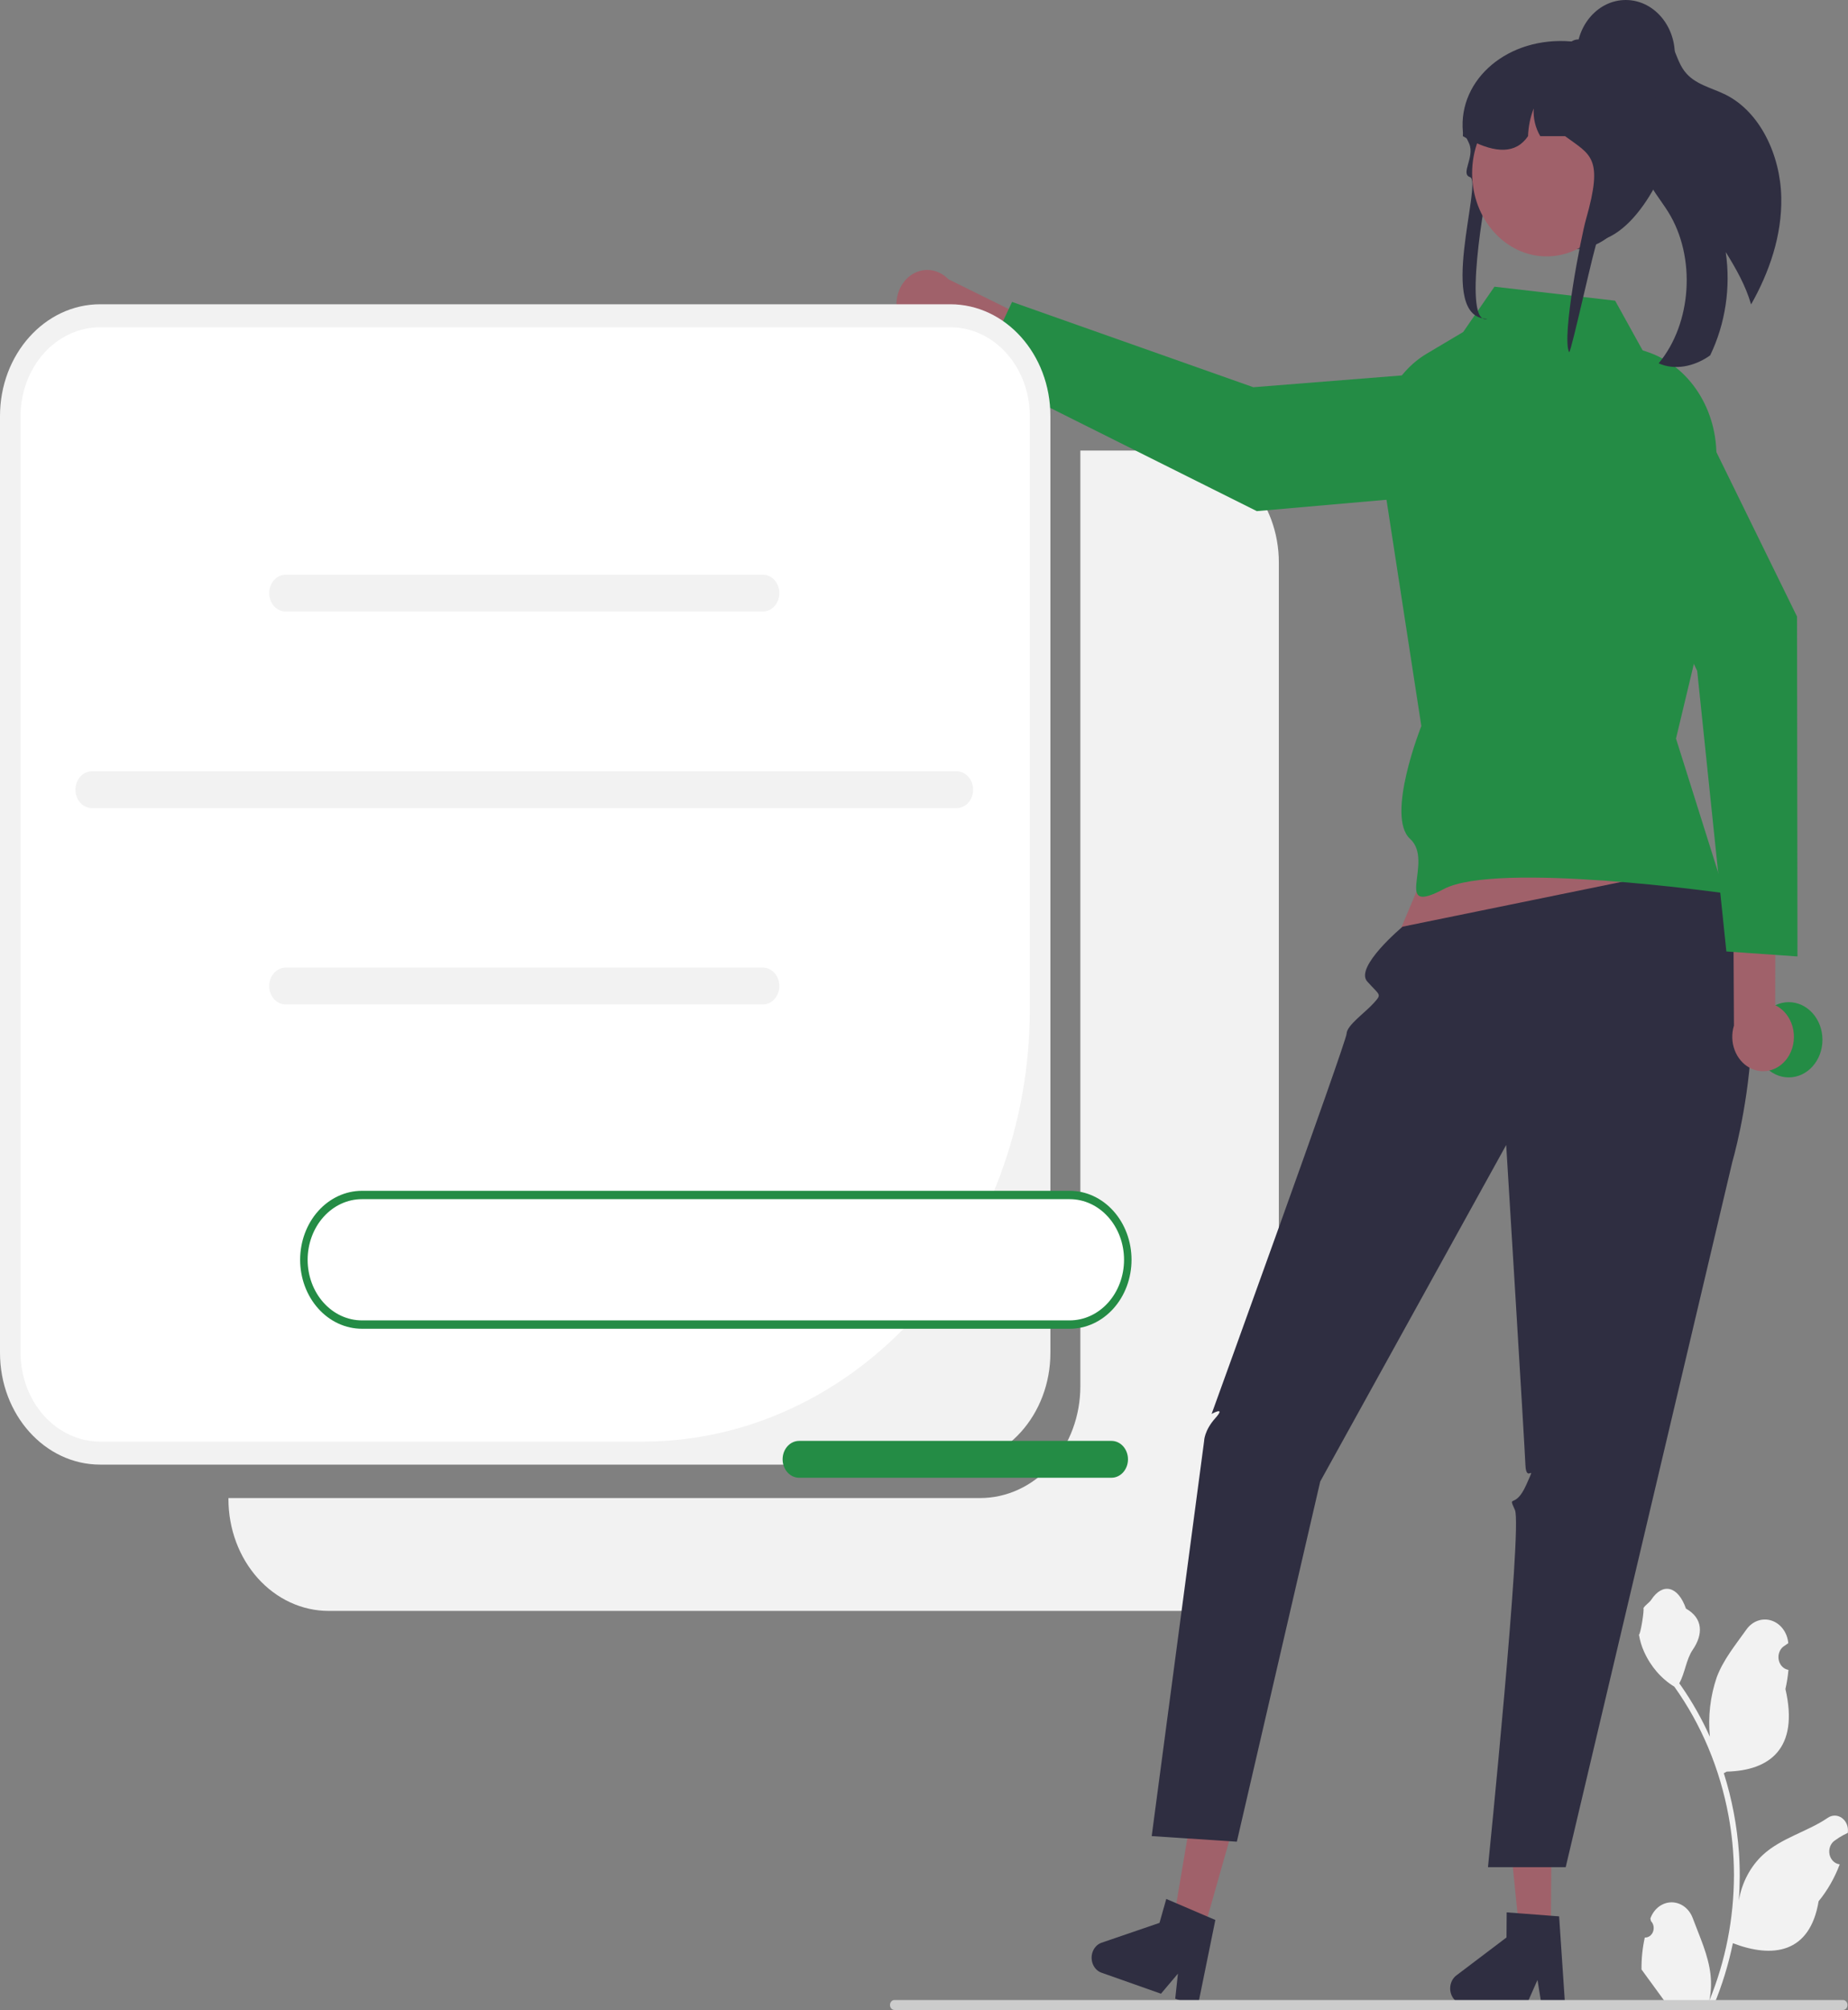 <svg width="562" height="611" viewBox="0 0 562 611" fill="none" xmlns="http://www.w3.org/2000/svg">
<rect x="0" y="0" width="562" height="611" fill="#808080" stroke="none"/>
<g clip-path="url(#clip0_77_3)">
<path d="M358.452 136.964H328.55V421.399C328.55 425.862 327.762 430.281 326.231 434.404C324.701 438.527 322.457 442.273 319.629 445.429C316.8 448.584 313.443 451.088 309.747 452.795C306.052 454.503 302.091 455.382 298.091 455.382H69.473V455.707C69.473 460.17 70.26 464.589 71.791 468.712C73.322 472.835 75.565 476.581 78.394 479.737C81.222 482.893 84.58 485.396 88.275 487.104C91.971 488.811 95.931 489.69 99.931 489.69H358.452C362.452 489.69 366.413 488.811 370.108 487.104C373.804 485.396 377.162 482.893 379.99 479.737C382.818 476.581 385.062 472.835 386.593 468.712C388.123 464.589 388.911 460.17 388.911 455.707V170.947C388.911 161.934 385.702 153.291 379.99 146.917C374.278 140.544 366.531 136.964 358.452 136.964Z" fill="#F2F2F2"/>
<path d="M500.205 588.976C500.734 589.003 501.259 588.848 501.706 588.531C502.154 588.215 502.504 587.753 502.708 587.207C502.913 586.662 502.962 586.059 502.849 585.482C502.736 584.904 502.467 584.379 502.078 583.978L501.901 583.192C501.924 583.129 501.948 583.066 501.971 583.003C502.505 581.598 503.398 580.4 504.54 579.559C505.682 578.719 507.021 578.273 508.389 578.279C509.757 578.285 511.092 578.741 512.229 579.591C513.365 580.441 514.25 581.647 514.774 583.057C516.868 588.683 519.534 594.32 520.191 600.269C520.48 602.899 520.358 605.565 519.83 608.148C524.748 596.178 527.302 583.169 527.319 570.001C527.32 566.697 527.155 563.395 526.826 560.112C526.554 557.42 526.176 554.747 525.693 552.093C523.057 537.695 517.397 524.2 509.179 512.716C505.201 510.294 501.984 506.571 499.962 502.046C499.229 500.42 498.711 498.684 498.424 496.892C498.873 496.958 500.116 489.334 499.778 488.866C500.403 487.807 501.522 487.281 502.205 486.248C505.602 481.11 510.281 482.007 512.724 488.989C517.943 491.928 517.994 496.801 514.791 501.488C512.754 504.47 512.474 508.505 510.687 511.698C510.871 511.961 511.062 512.215 511.246 512.478C514.607 517.301 517.537 522.479 519.994 527.94C519.396 521.823 520.109 515.634 522.074 509.884C524.065 504.525 527.797 500.012 531.083 495.38C531.952 494.135 533.132 493.206 534.475 492.71C535.817 492.214 537.261 492.173 538.624 492.592C539.988 493.011 541.209 493.872 542.134 495.066C543.059 496.259 543.645 497.732 543.82 499.297C543.827 499.366 543.834 499.434 543.84 499.502C543.352 499.81 542.874 500.136 542.407 500.481C541.819 500.918 541.364 501.544 541.101 502.275C540.838 503.007 540.779 503.81 540.931 504.579C541.084 505.348 541.442 506.048 541.957 506.587C542.473 507.126 543.122 507.478 543.82 507.599L543.891 507.611C543.718 509.574 543.41 511.519 542.972 513.43C547.188 531.62 538.086 538.246 525.09 538.543C524.803 538.708 524.523 538.872 524.236 539.028C526.704 546.83 528.252 554.958 528.841 563.206C529.175 568.072 529.155 572.96 528.782 577.823L528.804 577.65C529.746 572.243 532.331 567.364 536.124 563.838C541.756 558.675 549.714 556.774 555.79 552.625C556.436 552.162 557.187 551.915 557.954 551.913C558.722 551.911 559.474 552.154 560.122 552.613C560.769 553.072 561.286 553.728 561.611 554.504C561.935 555.28 562.054 556.144 561.953 556.992L561.928 557.174C561.022 557.585 560.14 558.059 559.287 558.593C558.799 558.901 558.322 559.227 557.854 559.572C557.267 560.009 556.812 560.635 556.548 561.366C556.285 562.098 556.226 562.901 556.379 563.67C556.532 564.439 556.889 565.139 557.405 565.678C557.92 566.217 558.569 566.57 559.268 566.69L559.339 566.702C559.391 566.71 559.435 566.718 559.486 566.727C557.938 570.85 555.766 574.645 553.064 577.946C550.428 593.825 539.106 595.332 526.995 590.708H526.987C525.659 597.15 523.733 603.421 521.242 609.42H500.719C500.646 609.165 500.58 608.903 500.513 608.648C502.413 608.782 504.32 608.655 506.192 608.271C504.67 606.186 503.147 604.085 501.624 602.001C501.59 601.962 501.558 601.921 501.528 601.878C500.756 600.811 499.976 599.752 499.204 598.685L499.204 598.684C499.162 595.413 499.499 592.151 500.204 588.976L500.205 588.976Z" fill="#F2F2F2"/>
<path d="M274.16 98.273C274.909 99.54 275.896 100.609 277.052 101.409C278.209 102.208 279.507 102.717 280.857 102.902C282.207 103.086 283.577 102.941 284.872 102.477C286.167 102.012 287.356 101.239 288.357 100.212L331.026 121.69L339.252 109.983L288.407 84.886C286.731 83.135 284.538 82.131 282.243 82.063C279.948 81.995 277.71 82.87 275.954 84.519C274.198 86.17 273.045 88.481 272.715 91.016C272.384 93.551 272.898 96.133 274.16 98.273H274.16Z" fill="#A0616A"/>
<path d="M457.275 111.666L461.507 138.421C461.704 139.67 461.666 140.95 461.393 142.181C461.121 143.411 460.621 144.565 459.926 145.567C459.23 146.569 458.354 147.398 457.355 148C456.355 148.603 455.254 148.965 454.121 149.065L382.213 155.374L297.688 113.168L307.783 91.786L381.159 117.71L457.275 111.666Z" fill="#248C45"/>
<path d="M288.98 92.491H30.459C13.637 92.491 0 107.705 0 126.474V411.234C0 430.002 13.637 445.217 30.459 445.217H288.98C305.802 445.217 319.438 430.002 319.438 411.234V126.474C319.438 107.705 305.802 92.491 288.98 92.491Z" fill="#F2F2F2"/>
<path d="M30.459 99.479C27.282 99.479 24.136 100.177 21.2 101.534C18.265 102.891 15.597 104.879 13.351 107.386C11.104 109.892 9.322 112.868 8.106 116.143C6.89 119.418 6.264 122.929 6.264 126.473V411.234C6.264 418.393 8.813 425.26 13.351 430.322C17.888 435.384 24.042 438.228 30.459 438.228H195.453C210.913 438.228 226.221 434.831 240.503 428.231C254.786 421.63 267.763 411.955 278.695 399.759C289.626 387.563 298.297 373.084 304.213 357.149C310.129 341.214 313.174 324.134 313.174 306.886V126.473C313.174 122.929 312.549 119.418 311.333 116.143C310.117 112.868 308.335 109.892 306.088 107.386C303.841 104.879 301.174 102.891 298.239 101.534C295.303 100.177 292.157 99.479 288.98 99.479H30.459Z" fill="white"/>
<path d="M231.988 185.899H86.885C85.554 185.899 84.277 185.309 83.336 184.259C82.394 183.208 81.865 181.784 81.865 180.298C81.865 178.813 82.394 177.388 83.336 176.337C84.277 175.287 85.554 174.697 86.885 174.697H231.988C233.319 174.697 234.596 175.287 235.538 176.337C236.479 177.388 237.008 178.813 237.008 180.298C237.008 181.784 236.479 183.208 235.538 184.259C234.596 185.309 233.319 185.899 231.988 185.899Z" fill="#F2F2F2"/>
<path d="M231.988 305.342H86.885C85.554 305.342 84.277 304.752 83.336 303.702C82.394 302.651 81.865 301.227 81.865 299.741C81.865 298.256 82.394 296.831 83.336 295.781C84.277 294.73 85.554 294.14 86.885 294.14H231.988C233.319 294.14 234.596 294.73 235.538 295.781C236.479 296.831 237.008 298.256 237.008 299.741C237.008 301.227 236.479 302.651 235.538 303.702C234.596 304.752 233.319 305.342 231.988 305.342Z" fill="#F2F2F2"/>
<path d="M290.911 245.66H27.962C26.631 245.66 25.354 245.07 24.412 244.019C23.471 242.969 22.942 241.544 22.942 240.059C22.942 238.573 23.471 237.149 24.412 236.098C25.354 235.048 26.631 234.458 27.962 234.458H290.911C292.242 234.458 293.519 235.048 294.46 236.098C295.402 237.149 295.931 238.573 295.931 240.059C295.931 241.544 295.402 242.969 294.46 244.019C293.519 245.07 292.242 245.66 290.911 245.66Z" fill="#F2F2F2"/>
<path d="M448.19 229.594L421.996 291.857L522.762 280.47L501.727 220.699L448.19 229.594Z" fill="#A0616A"/>
<path d="M471.617 587.457L462.063 587.366L457.834 545.293L471.934 545.427L471.617 587.457Z" fill="#A0616A"/>
<path d="M441.015 604.406C441.006 605.67 441.447 606.886 442.241 607.787C443.035 608.688 444.117 609.201 445.25 609.214L464.245 609.391L467.57 601.87L468.791 609.429L475.959 609.501L474.149 582.542L471.655 582.357L461.484 581.575L458.203 581.329L458.145 588.957L442.886 600.504C442.315 600.937 441.846 601.519 441.52 602.198C441.194 602.878 441.021 603.636 441.015 604.406Z" fill="#2F2E41"/>
<path d="M365.888 587.505L356.779 584.286L363.817 542.685L377.26 547.433L365.888 587.505Z" fill="#A0616A"/>
<path d="M332.173 593.675C331.832 594.88 331.934 596.187 332.455 597.308C332.977 598.43 333.876 599.275 334.955 599.658L353.065 606.054L358.224 599.956L357.401 607.581L364.233 610L369.603 583.637L367.268 582.643L357.752 578.561L354.68 577.251L352.616 584.523L334.989 590.559C334.329 590.785 333.728 591.187 333.237 591.73C332.747 592.273 332.381 592.94 332.173 593.675Z" fill="#2F2E41"/>
<path d="M518.172 262.961L426.552 281.691C426.552 281.691 411.856 293.956 415.787 298.348C419.718 302.741 420.328 302.06 417.745 304.942C415.163 307.823 409.578 311.675 409.523 314.197C409.468 316.718 368.468 429.808 368.468 429.808C368.468 429.808 373.023 427.266 369.607 431.078C366.19 434.89 366.19 438.04 366.19 438.04L350.246 558.146L376.14 559.846L401.496 450.349L458.053 348.055C458.053 348.055 463.664 439.275 463.9 445.342C464.135 451.409 467.552 443.785 464.135 451.409C460.718 459.033 458.441 453.95 460.718 459.033C462.996 464.116 452.513 567.592 452.513 567.592H476.148L526.841 353.114C526.841 353.114 544.876 291.797 518.172 262.961Z" fill="#2F2E41"/>
<path d="M491.182 91.405L454.481 87.15L444.972 100.924L433.895 107.506C429.208 110.292 425.338 114.525 422.75 119.699C420.162 124.873 418.964 130.77 419.301 136.684L432.246 220.699C432.246 220.699 421.311 248.17 428.829 255.007C436.347 261.845 423.017 278.778 439.079 270.255C455.142 261.733 524.496 271.526 524.496 271.526L509.691 224.511L520.751 178.313L521.968 139.576C522.196 132.337 520.27 125.218 516.492 119.328C512.714 113.438 507.296 109.108 501.081 107.013L499.535 106.491L491.182 91.405Z" fill="#248C45"/>
<path d="M541.708 60.014C541.949 71.555 538.083 82.731 532.529 92.547C530.879 86.817 527.912 81.601 524.818 76.629C526.378 87.385 524.717 98.414 520.092 108.009C519.929 108.14 519.76 108.26 519.586 108.371C515.059 111.41 509.32 112.64 504.423 110.446C514.541 98.277 515.829 78.115 507.346 64.466C504.944 60.593 501.838 57.167 500.35 52.76C498.001 45.727 500.259 37.984 501.683 30.652C503.015 23.828 503.248 15.707 499.145 10.706C499.583 10.007 500.18 9.451 500.875 9.094C501.569 8.737 502.336 8.593 503.097 8.676C505.627 9.075 507.469 11.528 508.642 14.055C509.814 16.582 510.588 19.383 512.223 21.565C515.25 25.651 520.405 26.616 524.749 28.769C535.269 33.998 541.456 47.172 541.708 60.014Z" fill="#2F2E41"/>
<path d="M270.659 609.488C270.659 609.687 270.693 609.884 270.761 610.067C270.829 610.251 270.929 610.418 271.055 610.558C271.181 610.699 271.331 610.81 271.495 610.886C271.66 610.962 271.836 611.001 272.015 611H560.485C560.844 611 561.189 610.841 561.443 610.557C561.697 610.274 561.84 609.889 561.84 609.488C561.84 609.087 561.697 608.702 561.443 608.419C561.189 608.135 560.844 607.976 560.485 607.976H272.015C271.836 607.975 271.66 608.014 271.495 608.09C271.331 608.165 271.181 608.277 271.055 608.417C270.929 608.558 270.829 608.725 270.761 608.909C270.693 609.092 270.659 609.289 270.659 609.488Z" fill="#CCCCCC"/>
<path d="M543.98 327.513C549.641 327.513 554.23 322.393 554.23 316.077C554.23 309.761 549.641 304.641 543.98 304.641C538.319 304.641 533.729 309.761 533.729 316.077C533.729 322.393 538.319 327.513 543.98 327.513Z" fill="#248C45"/>
<path d="M453.15 53.415C453.752 51.067 449.608 65.418 451.607 65.677C460.715 66.843 473.217 72.912 479.56 75.743C479.845 75.706 480.131 75.668 480.408 75.622C481.089 75.539 481.753 75.419 482.408 75.28C497.178 72.162 502.858 46.849 502.858 46.617C502.858 45.479 500.41 14.224 496.553 13.761C495.54 13.639 494.522 13.577 493.504 13.576H483.934C481.954 13.1 479.947 12.776 477.927 12.605H477.91C458.646 10.967 443.456 24.068 444.875 40.009C444.884 40.028 444.901 40.046 444.909 40.065C445.321 40.749 445.682 41.397 446.001 42.017C446.312 42.6 446.573 43.155 446.799 43.682C448.555 47.753 444.042 52.875 447.035 53.831C451.015 55.103 436.566 96.899 452.321 96.899C444.657 99.33 451.492 59.891 453.15 53.415Z" fill="#2F2E41"/>
<path d="M470.348 77.939C482.861 77.939 493.004 66.622 493.004 52.661C493.004 38.7 482.861 27.383 470.348 27.383C457.835 27.383 447.691 38.7 447.691 52.661C447.691 66.622 457.835 77.939 470.348 77.939Z" fill="#A0616A"/>
<path d="M444.875 41.388C445.254 41.61 445.623 41.813 446.001 42.017C446.396 42.23 446.791 42.442 447.186 42.637C454.773 46.476 460.948 46.902 464.695 41.388C464.795 38.486 465.379 35.631 466.417 32.968C466.234 35.944 466.937 38.904 468.417 41.388H475.961C483.733 47.142 487.723 47.744 482.33 66.636C480.826 71.9 474.846 102.533 477.198 107.076C477.879 106.993 485.119 73.44 485.774 73.301C500.544 70.183 509.929 43.034 508.727 41.499C508.733 37.131 507.833 32.822 506.097 28.907C503.902 23.947 500.479 19.793 496.234 16.935C493.704 15.566 491.066 14.46 488.353 13.632C488.286 13.613 488.227 13.595 488.16 13.576C487.328 13.327 486.48 13.095 485.631 12.901C483.878 12.488 482.105 12.188 480.322 12.004C480.195 11.994 480.07 11.985 479.952 11.985C479.24 11.987 478.541 12.201 477.927 12.605C477.919 12.605 477.919 12.614 477.91 12.614C477.472 12.9 477.089 13.28 476.785 13.734C476.248 14.496 475.958 15.438 475.961 16.407H467.56C467.249 16.407 466.938 16.417 466.627 16.435C461.02 16.649 455.686 19.19 451.669 23.56C447.652 27.93 445.242 33.816 444.909 40.065C444.884 40.509 444.875 40.943 444.875 41.388Z" fill="#2F2E41"/>
<path d="M494.413 33.307C502.656 33.307 509.339 25.851 509.339 16.653C509.339 7.456 502.656 0 494.413 0C486.169 0 479.486 7.456 479.486 16.653C479.486 25.851 486.169 33.307 494.413 33.307Z" fill="#2F2E41"/>
<path d="M544.095 320.792C544.823 319.511 545.293 318.068 545.473 316.563C545.652 315.059 545.537 313.529 545.134 312.08C544.732 310.63 544.052 309.295 543.141 308.168C542.231 307.04 541.112 306.147 539.862 305.549L539.936 253.323L526.993 249.748L527.312 311.779C526.567 314.202 526.644 316.846 527.529 319.209C528.415 321.573 530.046 323.492 532.115 324.603C534.184 325.714 536.546 325.939 538.754 325.237C540.962 324.535 542.862 322.953 544.095 320.792V320.792Z" fill="#A0616A"/>
<path d="M480.002 128.944L500.143 113.673C501.083 112.96 502.145 112.475 503.263 112.248C504.381 112.021 505.529 112.057 506.633 112.354C507.737 112.651 508.774 113.202 509.676 113.973C510.578 114.743 511.326 115.716 511.871 116.828L546.498 187.424L546.63 290.743L525.012 289.231L516.137 203.932L480.002 128.944Z" fill="#248C45"/>
<path d="M325.32 363.256H110.069C105.387 363.256 100.897 365.331 97.586 369.025C94.276 372.719 92.416 377.728 92.416 382.952C92.416 388.175 94.276 393.185 97.586 396.879C100.897 400.572 105.387 402.647 110.069 402.647H325.32C330.002 402.647 334.492 400.572 337.802 396.879C341.113 393.185 342.973 388.175 342.973 382.952C342.973 377.728 341.113 372.719 337.802 369.025C334.492 365.331 330.002 363.256 325.32 363.256Z" fill="white"/>
<path d="M325.32 403.918H110.069C105.085 403.918 100.305 401.709 96.781 397.777C93.257 393.845 91.277 388.512 91.277 382.952C91.277 377.391 93.257 372.058 96.781 368.127C100.305 364.195 105.085 361.986 110.069 361.986H325.32C330.304 361.986 335.084 364.195 338.608 368.127C342.132 372.058 344.112 377.391 344.112 382.952C344.112 388.512 342.132 393.845 338.608 397.777C335.084 401.709 330.304 403.918 325.32 403.918ZM110.069 364.527C105.689 364.527 101.489 366.468 98.392 369.924C95.295 373.379 93.555 378.065 93.555 382.952C93.555 387.838 95.295 392.525 98.392 395.98C101.489 399.435 105.689 401.377 110.069 401.377H325.32C329.7 401.377 333.9 399.435 336.997 395.98C340.094 392.525 341.834 387.838 341.834 382.952C341.834 378.065 340.094 373.379 336.997 369.924C333.9 366.468 329.7 364.527 325.32 364.527H110.069Z" fill="#248C45"/>
<path d="M338.013 449.208H243.022C241.69 449.208 240.413 448.618 239.472 447.568C238.53 446.517 238.001 445.092 238.001 443.607C238.001 442.121 238.53 440.697 239.472 439.646C240.413 438.596 241.69 438.006 243.022 438.006H338.013C339.344 438.006 340.621 438.596 341.563 439.646C342.504 440.697 343.033 442.121 343.033 443.607C343.033 445.092 342.504 446.517 341.563 447.568C340.621 448.618 339.344 449.208 338.013 449.208Z" fill="#248C45"/>
</g>
<defs>
<clipPath id="clip0_77_3">
<rect width="562" height="611" fill="white"/>
</clipPath>
</defs>
</svg>
